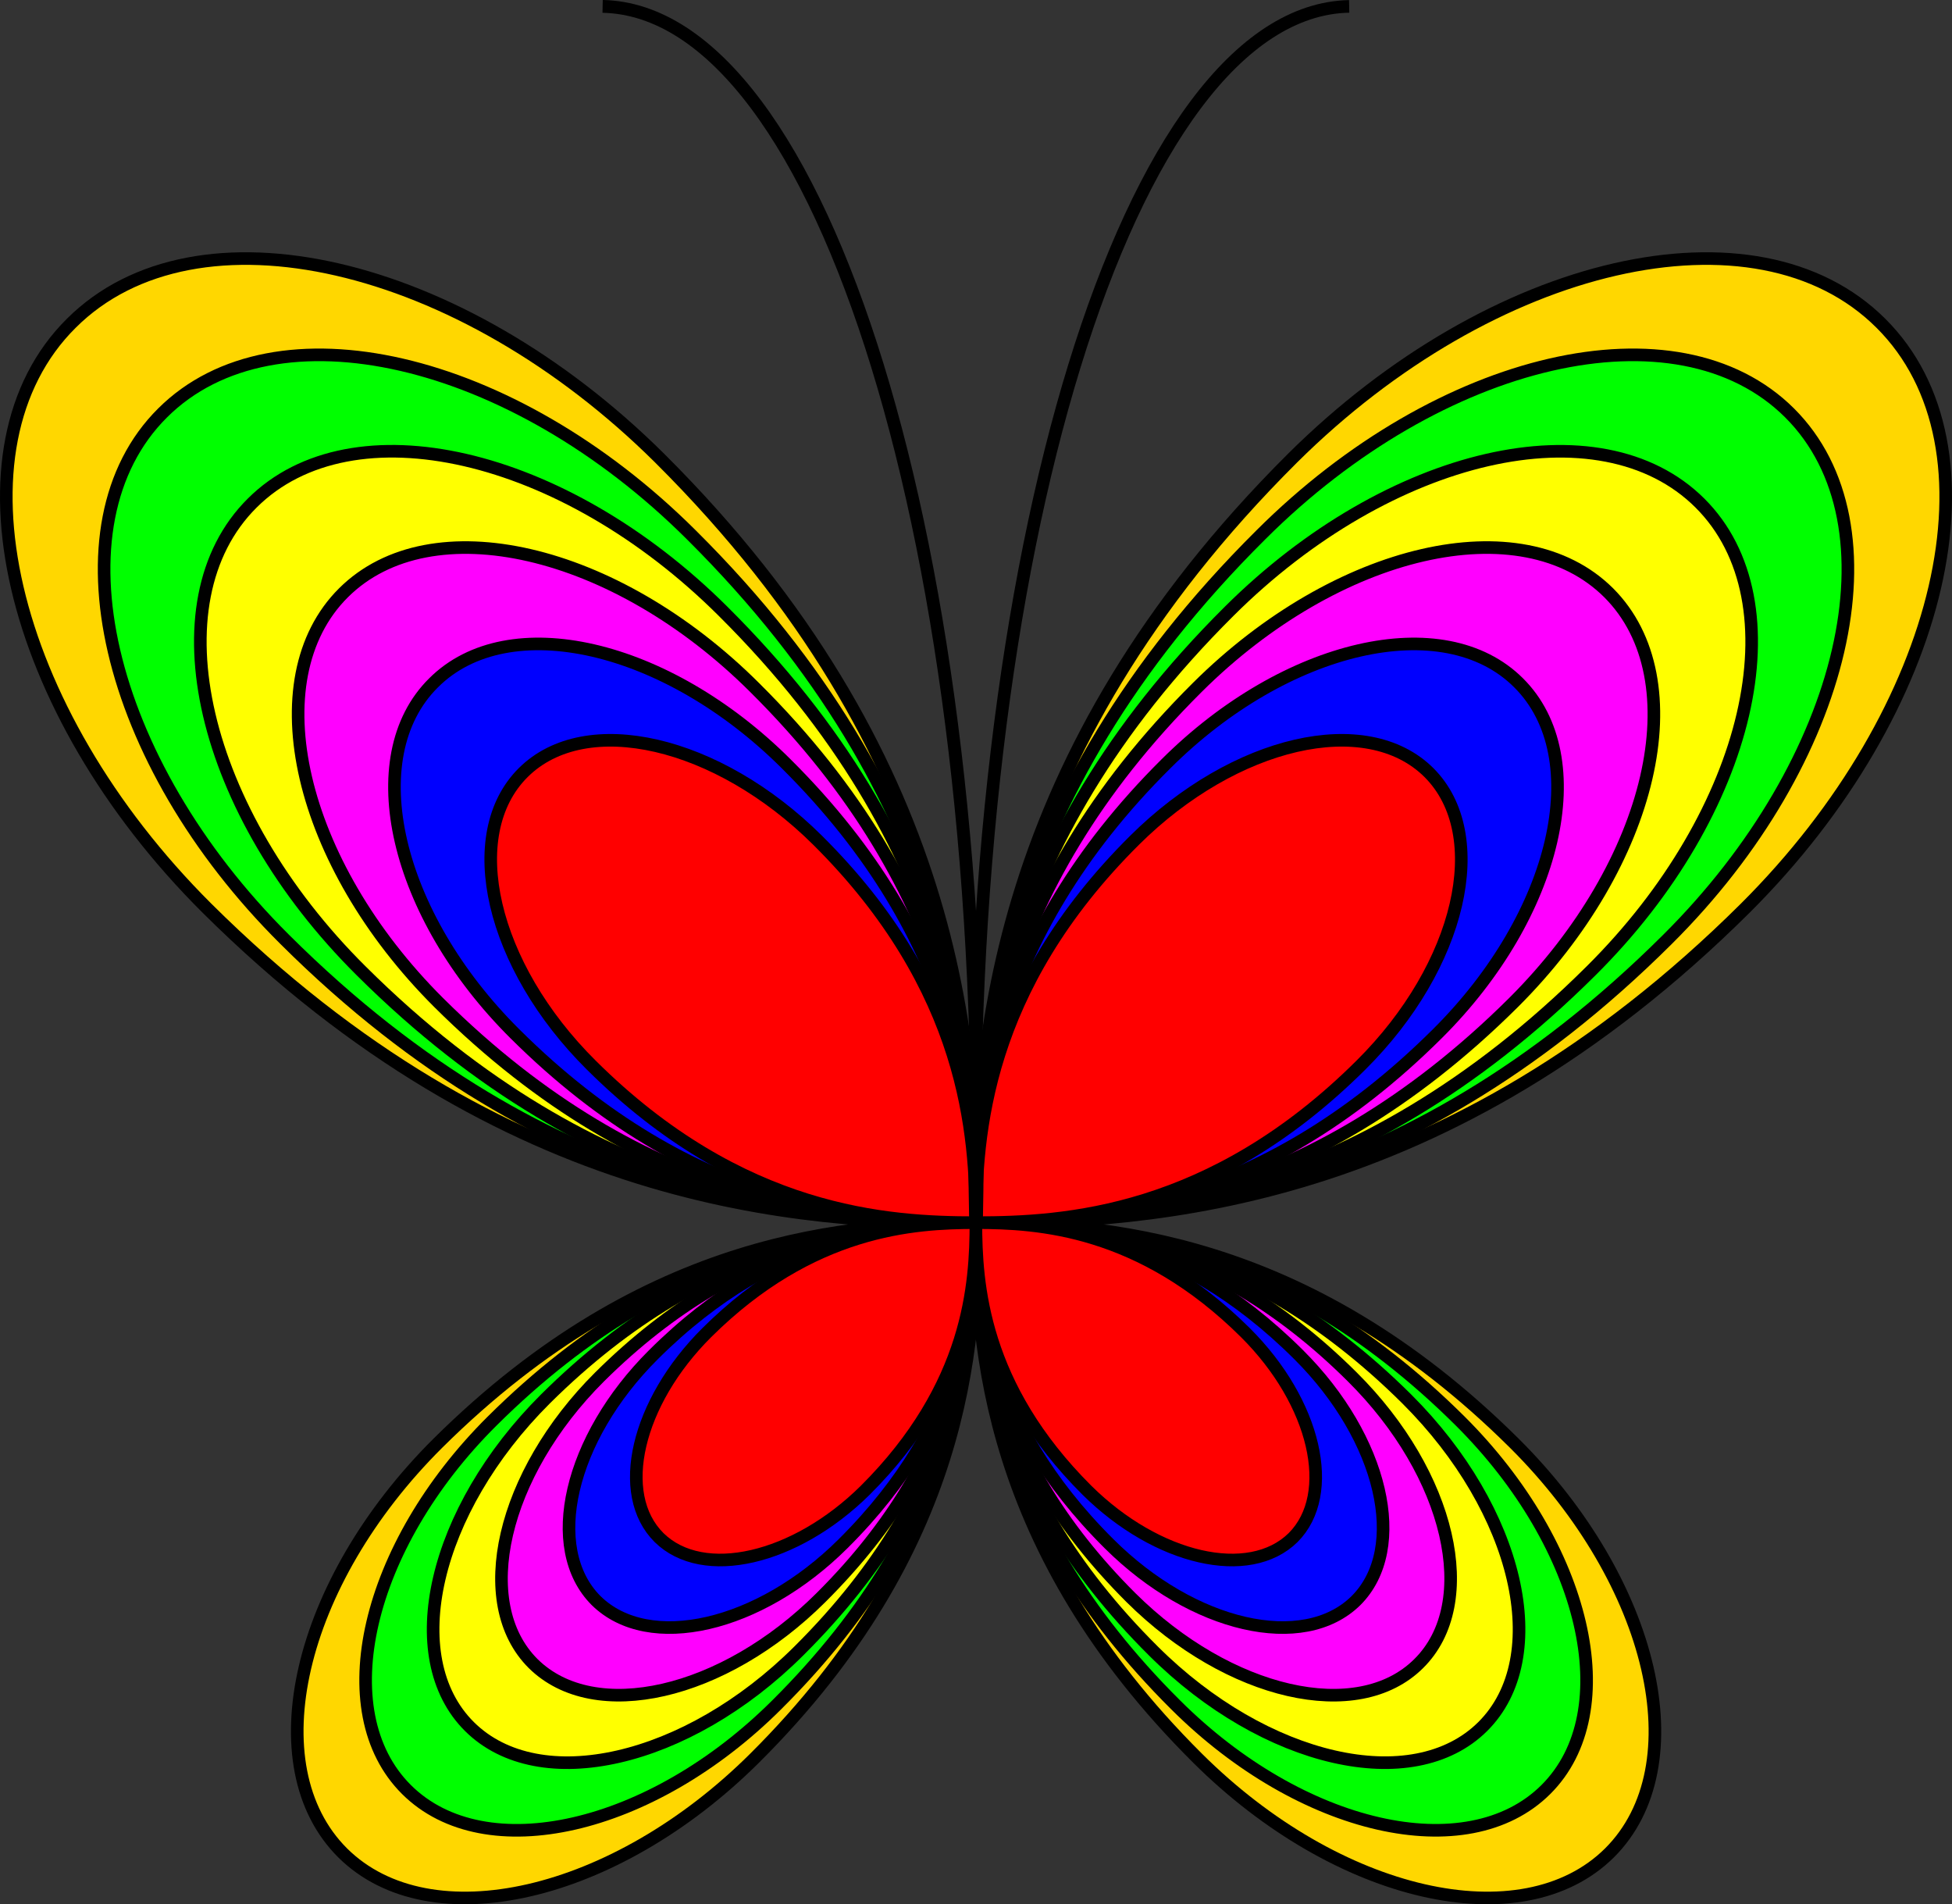 <?xml version="1.0" encoding="UTF-8" standalone="no"?>
<svg id="svg4969" xmlns:rdf="http://www.w3.org/1999/02/22-rdf-syntax-ns#" xmlns="http://www.w3.org/2000/svg" height="52.789mm" viewBox="0 0 54.124 52.789" width="54.124mm" version="1.0" xmlns:cc="http://creativecommons.org/ns#" xmlns:dc="http://purl.org/dc/elements/1.1/">
 <rect x="0" y="0" width="54.124" height="52.789" fill="#333333" stroke="none"/>
 <defs id="defs4971">
  <clipPath id="clipEmfPath1" clipPathUnits="userSpaceOnUse">
   <path id="path4974" d="m0.45 0.45h1165.7v900.85h-1165.7z"/>
  </clipPath>
 </defs>
 <path id="path4979" stroke-linejoin="round" d="m0.825 0.825h1164.8v899.95h-1164.8z" clip-path="url(#clipEmfPath1)" transform="matrix(.282 0 0 .282 -138.96 -93.861)" stroke="#868686" stroke-width=".937px" fill="none"/>
 <path id="path4981" d="m27.059 33.904c0-4.868 0.476-12.943 8.784-21.208 5.545-5.503 12.847-7.186 16.308-3.736 3.461 3.439 1.778 10.699-3.757 16.213-8.318 8.265-16.435 8.731-21.335 8.731-4.889 0-13.006-0.466-21.324-8.731-5.535-5.513-7.228-12.773-3.757-16.213 3.461-3.45 10.763-1.767 16.308 3.736 8.307 8.265 8.773 16.34 8.773 21.208 0 3.408-0.317 9.048-6.138 14.837-3.884 3.863-8.996 5.027-11.419 2.625-2.423-2.413-1.249-7.493 2.635-11.355 5.821-5.778 11.493-6.106 14.922-6.106s9.112 0.328 14.932 6.106c3.884 3.863 5.059 8.943 2.635 11.355-2.423 2.402-7.535 1.238-11.419-2.625-5.821-5.789-6.149-11.429-6.149-14.837z" fill-rule="evenodd" fill="#ffd700"/>
 <path id="path4983" stroke-linejoin="round" d="m27.059 33.904c0-4.868 0.476-12.943 8.784-21.208 5.545-5.503 12.847-7.186 16.308-3.736 3.461 3.439 1.778 10.699-3.757 16.213-8.318 8.265-16.435 8.731-21.335 8.731-4.889 0-13.006-0.466-21.324-8.731-5.535-5.513-7.228-12.773-3.757-16.213 3.461-3.45 10.763-1.767 16.308 3.736 8.307 8.265 8.773 16.34 8.773 21.208 0 3.408-0.317 9.048-6.138 14.837-3.884 3.863-8.996 5.027-11.419 2.625-2.423-2.413-1.249-7.493 2.635-11.355 5.821-5.778 11.493-6.106 14.922-6.106s9.112 0.328 14.932 6.106c3.884 3.863 5.059 8.943 2.635 11.355-2.423 2.402-7.535 1.238-11.419-2.625-5.821-5.789-6.149-11.429-6.149-14.837" stroke="#000" stroke-width=".349px" fill="none"/>
 <path id="path4985" d="m27.059 33.904c0-4.392 0.423-11.652 7.905-19.081 4.974-4.963 11.546-6.477 14.657-3.376 3.111 3.101 1.598 9.641-3.386 14.594-7.472 7.44-14.763 7.863-19.176 7.863-4.402 0-11.694-0.423-19.165-7.863-4.984-4.953-6.508-11.493-3.386-14.594 3.111-3.101 9.673-1.587 14.657 3.376 7.482 7.429 7.895 14.689 7.895 19.081 0 3.069-0.286 8.149-5.524 13.356-3.482 3.471-8.085 4.519-10.265 2.349-2.18-2.169-1.122-6.741 2.371-10.212 5.238-5.207 10.34-5.492 13.419-5.492 3.09 0 8.191 0.286 13.43 5.492 3.482 3.471 4.551 8.043 2.371 10.212-2.18 2.169-6.784 1.122-10.265-2.349-5.239-5.207-5.535-10.287-5.535-13.356z" fill-rule="evenodd" fill="#0f0"/>
 <path id="path4987" stroke-linejoin="round" d="m27.059 33.904c0-4.392 0.423-11.652 7.905-19.081 4.974-4.963 11.546-6.477 14.657-3.376 3.111 3.101 1.598 9.641-3.386 14.594-7.472 7.44-14.763 7.863-19.176 7.863-4.402 0-11.694-0.423-19.165-7.863-4.984-4.953-6.508-11.493-3.386-14.594 3.111-3.101 9.673-1.587 14.657 3.376 7.482 7.429 7.895 14.689 7.895 19.081 0 3.069-0.286 8.149-5.524 13.356-3.482 3.471-8.085 4.519-10.265 2.349-2.18-2.169-1.122-6.741 2.371-10.212 5.238-5.207 10.34-5.492 13.419-5.492 3.09 0 8.191 0.286 13.43 5.492 3.482 3.471 4.551 8.043 2.371 10.212-2.18 2.169-6.784 1.122-10.265-2.349-5.239-5.207-5.535-10.287-5.535-13.356" stroke="#000" stroke-width=".349px" fill="none"/>
 <path id="path4989" d="m27.059 33.894c0-3.894 0.381-10.35 7.027-16.953 4.434-4.413 10.276-5.757 13.049-2.995 2.762 2.751 1.418 8.562-3.016 12.964-6.646 6.614-13.133 6.984-17.059 6.984-3.916 0-10.403-0.37-17.049-6.984-4.435-4.403-5.79-10.213-3.017-12.965 2.773-2.762 8.614-1.418 13.049 2.995 6.646 6.603 7.016 13.059 7.016 16.953 0 2.731-0.254 7.249-4.91 11.874-3.101 3.09-7.196 4.022-9.133 2.095-1.937-1.926-0.995-5.99 2.106-9.08 4.656-4.625 9.196-4.889 11.937-4.889 2.752 0 7.292 0.265 11.948 4.889 3.101 3.09 4.043 7.154 2.106 9.08-1.937 1.926-6.032 0.995-9.133-2.095-4.656-4.625-4.921-9.143-4.921-11.874z" fill-rule="evenodd" fill="#ff0"/>
 <path id="path4991" stroke-linejoin="round" d="m27.059 33.894c0-3.894 0.381-10.35 7.027-16.953 4.434-4.413 10.276-5.757 13.049-2.995 2.762 2.751 1.418 8.562-3.016 12.964-6.646 6.614-13.133 6.984-17.059 6.984-3.916 0-10.403-0.37-17.049-6.984-4.435-4.403-5.79-10.213-3.017-12.965 2.773-2.762 8.614-1.418 13.049 2.995 6.646 6.603 7.016 13.059 7.016 16.953 0 2.731-0.254 7.249-4.91 11.874-3.101 3.09-7.196 4.022-9.133 2.095-1.937-1.926-0.995-5.99 2.106-9.08 4.656-4.625 9.196-4.889 11.937-4.889 2.752 0 7.292 0.265 11.948 4.889 3.101 3.09 4.043 7.154 2.106 9.08-1.937 1.926-6.032 0.995-9.133-2.095-4.656-4.625-4.921-9.143-4.921-11.874" stroke="#000" stroke-width=".349px" fill="none"/>
 <path id="path4993" d="m27.059 33.894c0-3.408 0.328-9.059 6.138-14.837 3.884-3.863 8.985-5.037 11.408-2.624 2.413 2.413 1.238 7.492-2.635 11.355-5.81 5.778-11.482 6.106-14.911 6.106-3.418 0-9.09-0.328-14.9-6.106-3.873-3.863-5.059-8.943-2.635-11.355 2.423-2.413 7.524-1.238 11.398 2.624 5.821 5.778 6.138 11.429 6.138 14.837 0 2.392-0.222 6.339-4.297 10.393-2.709 2.699-6.276 3.513-7.979 1.831-1.693-1.683-0.868-5.249 1.841-7.948 4.074-4.043 8.043-4.276 10.435-4.276 2.403 0 6.371 0.233 10.435 4.276 2.72 2.699 3.545 6.265 1.841 7.948-1.693 1.683-5.26 0.868-7.979-1.831-4.064-4.053-4.297-8.001-4.297-10.393z" fill-rule="evenodd" fill="#f0f"/>
 <path id="path4995" stroke-linejoin="round" d="m27.059 33.894c0-3.408 0.328-9.059 6.138-14.837 3.884-3.863 8.985-5.037 11.408-2.624 2.413 2.413 1.238 7.492-2.635 11.355-5.81 5.778-11.482 6.106-14.911 6.106-3.418 0-9.09-0.328-14.9-6.106-3.873-3.863-5.059-8.943-2.635-11.355 2.423-2.413 7.524-1.238 11.398 2.624 5.821 5.778 6.138 11.429 6.138 14.837 0 2.392-0.222 6.339-4.297 10.393-2.709 2.699-6.276 3.513-7.979 1.831-1.693-1.683-0.868-5.249 1.841-7.948 4.074-4.043 8.043-4.276 10.435-4.276 2.403 0 6.371 0.233 10.435 4.276 2.72 2.699 3.545 6.265 1.841 7.948-1.693 1.683-5.26 0.868-7.979-1.831-4.064-4.053-4.297-8.001-4.297-10.393" stroke="#000" stroke-width=".349px" fill="none"/>
 <path id="path4997" d="m27.059 33.894c0-2.921 0.286-7.768 5.27-12.72 3.323-3.312 7.704-4.318 9.779-2.244 2.074 2.064 1.069 6.424-2.254 9.726-4.985 4.963-9.853 5.238-12.795 5.238-2.931 0-7.8-0.275-12.784-5.238-3.323-3.302-4.339-7.662-2.254-9.726 2.074-2.074 6.456-1.069 9.778 2.244 4.984 4.953 5.26 9.8 5.26 12.72 0 2.043-0.191 5.429-3.683 8.9-2.328 2.318-5.386 3.016-6.847 1.577-1.45-1.45-0.741-4.498 1.587-6.815 3.482-3.471 6.889-3.662 8.942-3.662 2.064 0 5.471 0.191 8.953 3.662 2.328 2.318 3.037 5.365 1.587 6.815-1.46 1.439-4.519 0.741-6.847-1.577-3.492-3.471-3.693-6.857-3.693-8.9z" fill-rule="evenodd" fill="#00f"/>
 <path id="path4999" stroke-linejoin="round" d="m27.059 33.894c0-2.921 0.286-7.768 5.27-12.72 3.323-3.312 7.704-4.318 9.779-2.244 2.074 2.064 1.069 6.424-2.254 9.726-4.985 4.963-9.853 5.238-12.795 5.238-2.931 0-7.8-0.275-12.784-5.238-3.323-3.302-4.339-7.662-2.254-9.726 2.074-2.074 6.456-1.069 9.778 2.244 4.984 4.953 5.26 9.8 5.26 12.72 0 2.043-0.191 5.429-3.683 8.9-2.328 2.318-5.386 3.016-6.847 1.577-1.45-1.45-0.741-4.498 1.587-6.815 3.482-3.471 6.889-3.662 8.942-3.662 2.064 0 5.471 0.191 8.953 3.662 2.328 2.318 3.037 5.365 1.587 6.815-1.46 1.439-4.519 0.741-6.847-1.577-3.492-3.471-3.693-6.857-3.693-8.9" stroke="#000" stroke-width=".349px" fill="none"/>
 <path id="path5001" d="m27.059 33.894c0-2.434 0.244-6.476 4.403-10.604 2.773-2.751 6.424-3.598 8.159-1.873 1.725 1.725 0.889 5.355-1.884 8.107-4.159 4.138-8.223 4.37-10.678 4.37-2.445 0-6.508-0.233-10.667-4.37-2.773-2.752-3.619-6.382-1.884-8.107 1.735-1.725 5.386-0.878 8.159 1.873 4.159 4.128 4.392 8.17 4.392 10.604 0 1.704-0.159 4.519-3.069 7.419-1.947 1.926-4.498 2.508-5.715 1.312-1.217-1.206-0.624-3.746 1.323-5.683 2.91-2.889 5.747-3.048 7.461-3.048 1.725 0 4.561 0.159 7.472 3.048 1.947 1.937 2.529 4.477 1.323 5.683-1.217 1.196-3.767 0.614-5.715-1.312-2.91-2.9-3.08-5.715-3.08-7.419z" fill-rule="evenodd" fill="#f00"/>
 <path id="path5003" stroke-linejoin="round" d="m27.059 33.894c0-2.434 0.244-6.476 4.403-10.604 2.773-2.751 6.424-3.598 8.159-1.873 1.725 1.725 0.889 5.355-1.884 8.107-4.159 4.138-8.223 4.37-10.678 4.37-2.445 0-6.508-0.233-10.667-4.37-2.773-2.752-3.619-6.382-1.884-8.107 1.735-1.725 5.386-0.878 8.159 1.873 4.159 4.128 4.392 8.17 4.392 10.604 0 1.704-0.159 4.519-3.069 7.419-1.947 1.926-4.498 2.508-5.715 1.312-1.217-1.206-0.624-3.746 1.323-5.683 2.91-2.889 5.747-3.048 7.461-3.048 1.725 0 4.561 0.159 7.472 3.048 1.947 1.937 2.529 4.477 1.323 5.683-1.217 1.196-3.767 0.614-5.715-1.312-2.91-2.9-3.08-5.715-3.08-7.419" stroke="#000" stroke-width=".349px" fill="none"/>
 <path id="path5005" stroke-linejoin="round" d="m27.048 33.873c-0.391-18.478 4.254-33.569 10.361-33.696" stroke="#000" stroke-width=".349px" fill="none"/>
 <path id="path5007" stroke-linejoin="round" d="m27.075 33.873c0.386-18.483-4.249-33.569-10.366-33.696" stroke="#000" stroke-width=".355px" fill="none"/>
</svg>
